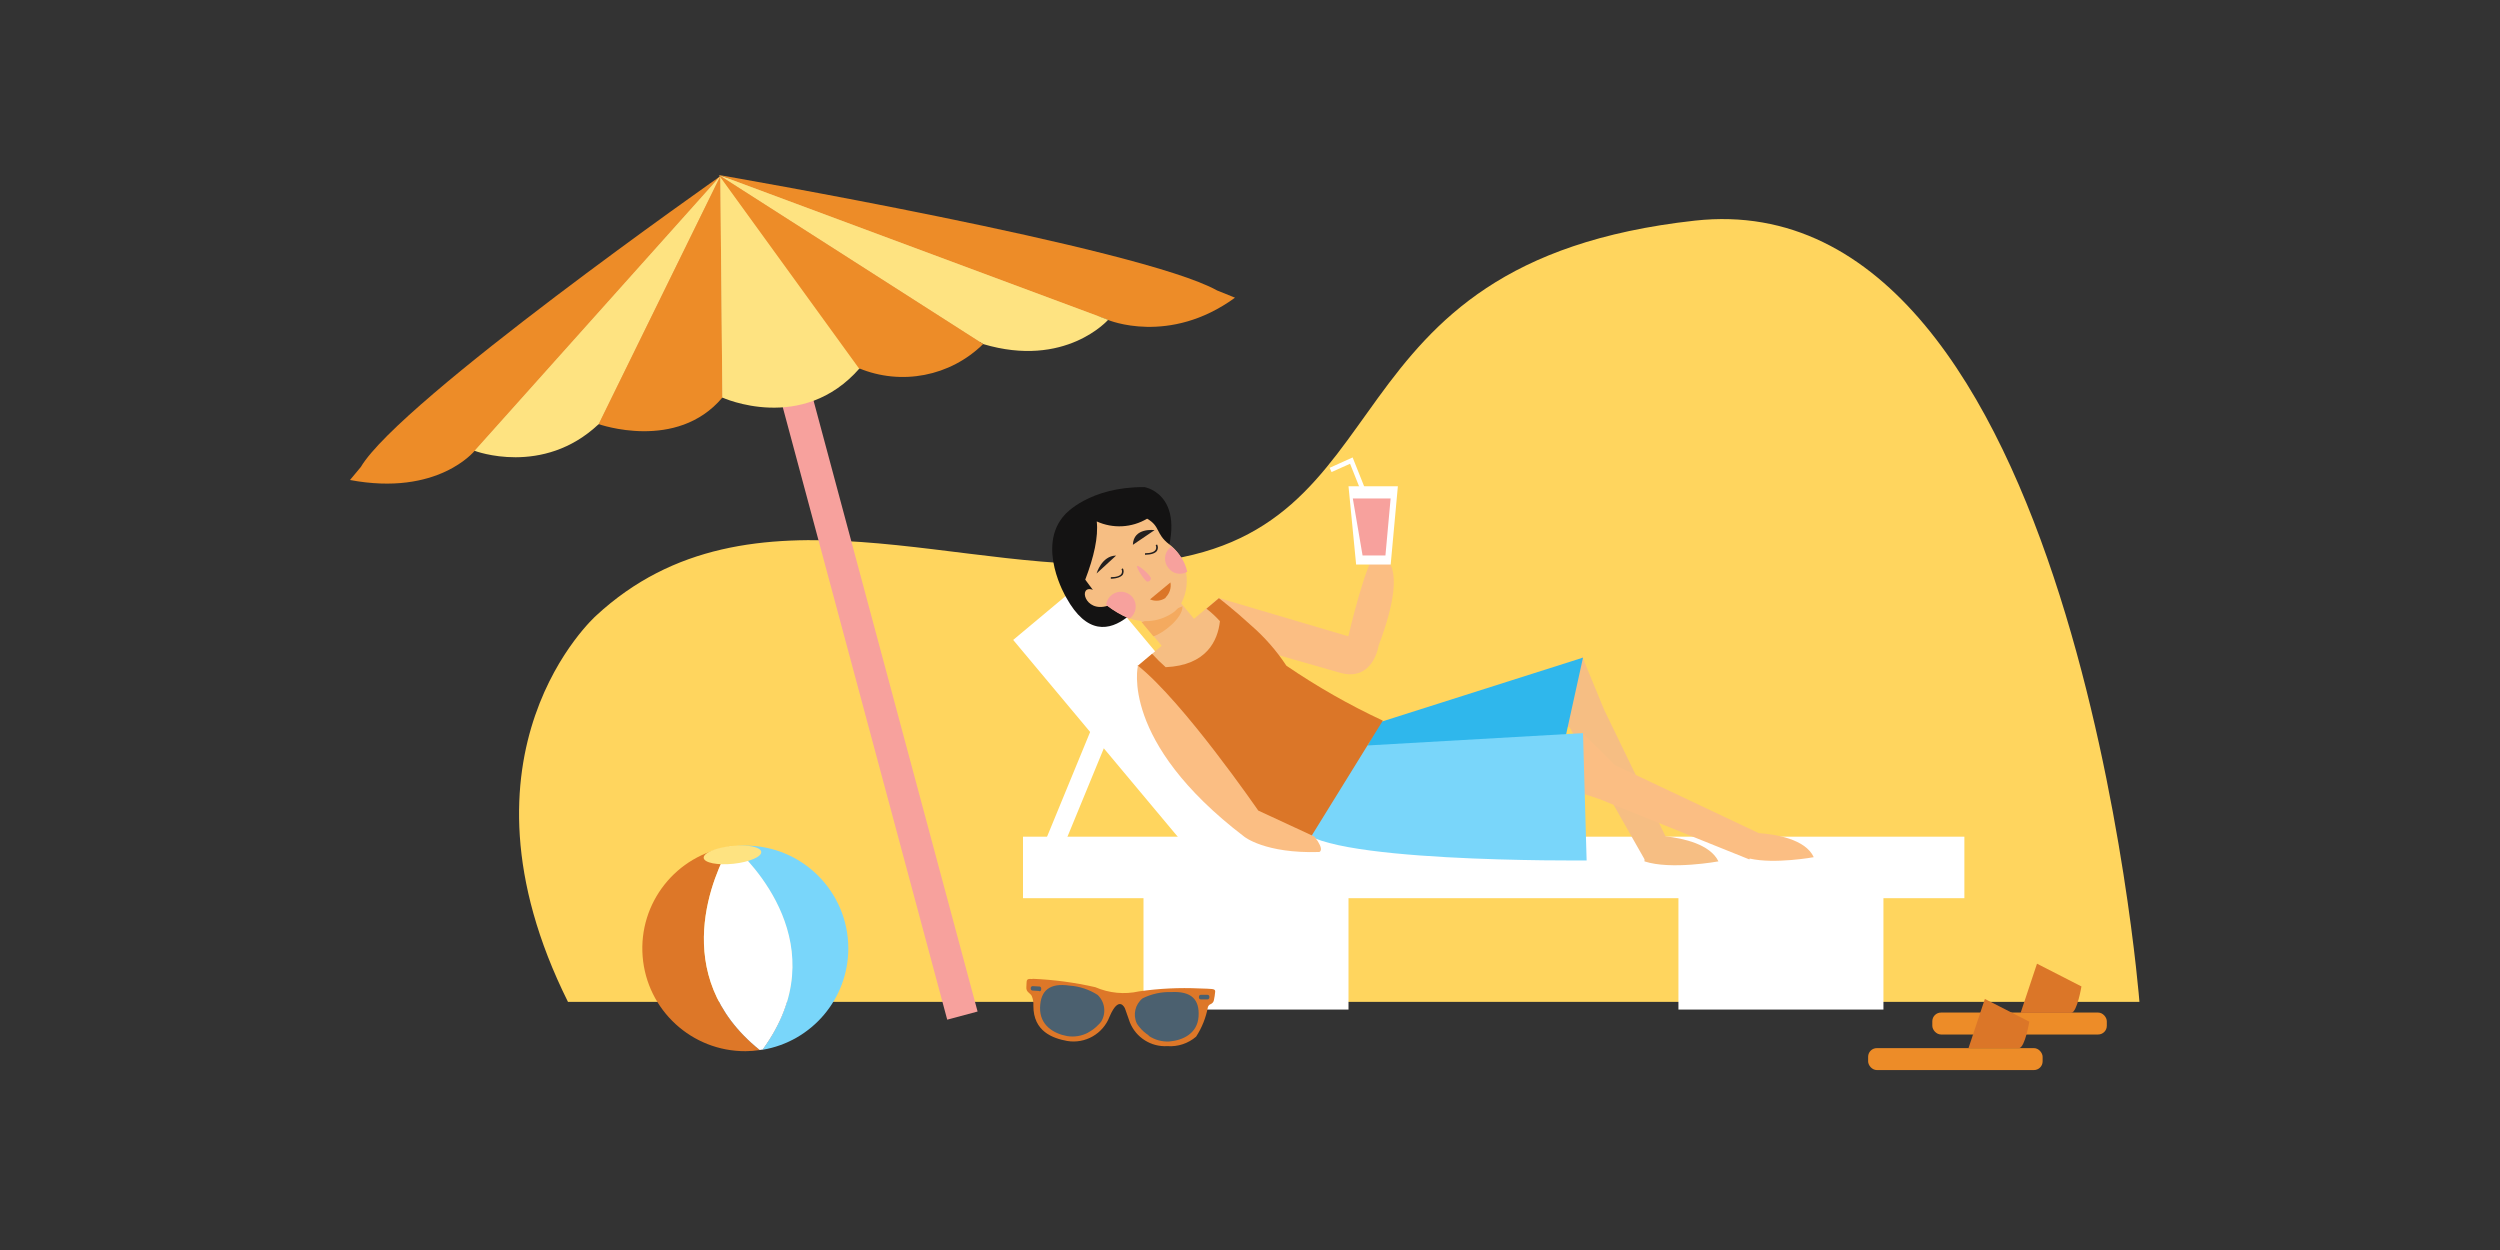 <?xml version="1.0" encoding="UTF-8"?>
<svg width="400px" height="200px" viewBox="0 0 400 200" version="1.1" xmlns="http://www.w3.org/2000/svg" xmlns:xlink="http://www.w3.org/1999/xlink">
    <rect x="0" y="0" width="400" height="200" fill="#333333" stroke="none"/>
    <!-- Generator: Sketch 53.2 (72643) - https://sketchapp.com -->
    <title>Summer Preparation Dashboard Banner 200px@3x</title>
    <desc>Created with Sketch.</desc>
    <defs>
        <rect id="path-1" x="0" y="0" width="400" height="200"></rect>
    </defs>
    <g id="Summer-Preparation-Dashboard-Banner-200px" stroke="none" stroke-width="1" fill="none" fill-rule="evenodd">
        <g id="Group-14">
            <mask id="mask-2" fill="white">
                <use xlink:href="#path-1"></use>
            </mask>
            <use id="Mask" fill-opacity="0" fill="#D8D8D8" xlink:href="#path-1"></use>
            <g id="Group-15" mask="url(#mask-2)">
                <g transform="translate(56, 28)">
                    <g id="Fill-2" stroke-width="1" fill="none" fill-rule="evenodd" transform="translate(27, 7)">
                        <path d="M7.92,125.3 L259.31,125.3 C259.31,125.3 249,-6.41 188.18,0.3 C127.36,7.01 143.1,50.85 100.58,54.98 C71.36,57.82 37.08,40.6 12.35,63.53 C12.35,63.53 -12.06,85.3 7.89,125.33" id="Path" fill="#FFD55E"></path>
                    </g>
                    <rect id="Rectangle" fill="#FFFFFF" fill-rule="nonzero" transform="translate(131.704, 92.334) rotate(-39.9) translate(-131.704, -92.334) " x="123.579" y="62.149" width="16.25" height="60.37"></rect>
                    <path d="M126.665,67.21 C126.665,67.21 113.03,76.989 112.354,63.285 C112.354,63.285 111.536,53.745 118.017,51.256 C118.017,51.256 123.417,48.961 131.348,52.895 C131.348,52.895 138.083,57.623 126.665,67.21" id="Fill-8" fill="#141313" fill-rule="evenodd" transform="translate(122.821, 60.591) rotate(-26) translate(-122.821, -60.591) "></path>
                    <rect id="Rectangle" fill="#F7A19D" fill-rule="nonzero" transform="translate(80.944, 71.033) rotate(-15.03) translate(-80.944, -71.033) " x="78.429" y="5.323" width="5.03" height="131.42"></rect>
                    <rect id="Rectangle" fill="#FFFFFF" fill-rule="nonzero" x="107.68" y="105.87" width="150.62" height="9.84"></rect>
                    <rect id="Rectangle" fill="#FFFFFF" fill-rule="nonzero" transform="translate(116.061, 98.823) rotate(-67.64) translate(-116.061, -98.823) " x="101.816" y="97.313" width="28.49" height="3.02"></rect>
                    <rect id="Rectangle" fill="#FFFFFF" fill-rule="nonzero" x="126.96" y="113.9" width="32.8" height="19.63"></rect>
                    <rect id="Rectangle" fill="#FFFFFF" fill-rule="nonzero" x="212.55" y="113.9" width="32.8" height="19.63"></rect>
                    <g id="Fill-5" stroke-width="1" fill="none" fill-rule="evenodd" transform="translate(126, 66)">
                        <polygon id="Path" fill="#F6BE83" points="9.97 6.13 4.75 10.39 3.47 8.85 0.4 5.16 5.62 0.89"></polygon>
                    </g>
                    <g id="Fill-7" stroke-width="1" fill="none" fill-rule="evenodd" transform="translate(126, 69)">
                        <path d="M7.2,0.01 C7.26,1.89 4.02,4.4 2.54,4.81 L0.67,2.55 L7.2,0.01 Z" id="Path" fill="#F4AA5F"></path>
                    </g>
                    <g id="Fill-9" stroke-width="1" fill="none" fill-rule="evenodd" transform="translate(117, 54)">
                        <path d="M14.09,5.09 C18.09,8.17 17.27,13.94 14.92,15.85 C12.788,17.45 9.979,17.828 7.5,16.85 C6.318,16.363 5.208,15.717 4.2,14.93 C0.51,16.08 -0.54,11.5 1.86,12.37 C1.86,12.37 0.96,11.21 0.64,10.74 C2.03,7.11 2.75,3.91 2.48,1.43 C5.077,2.612 8.088,2.448 10.54,0.99 C12.69,2.23 11.87,3.39 14.07,5.09" id="Path" fill="#F6BE83"></path>
                    </g>
                    <g id="Fill-11" stroke-width="1" fill="none" fill-rule="evenodd" transform="translate(119, 60)">
                        <path d="M3.58,0.89 L0.45,3.76 C0.45,3.76 1.26,0.92 3.58,0.89" id="Path" fill="#221F1F"></path>
                    </g>
                    <g id="Fill-13" stroke-width="1" fill="none" fill-rule="evenodd" transform="translate(125, 56)">
                        <path d="M0.23,3.19 L3.73,0.82 C3.73,0.82 0.33,0.35 0.26,3.19" id="Path" fill="#221F1F"></path>
                    </g>
                    <g id="Fill-15" stroke-width="1" fill="none" fill-rule="evenodd" transform="translate(125, 62)">
                        <path d="M0.95,0.5 C0.66,0.74 2.18,2.98 2.56,3.06 C2.852,3.079 3.109,2.87 3.15,2.58 L3.15,2.58 C3.15,2.06 1.15,0.33 0.94,0.58" id="Path" fill="#F7A19D"></path>
                    </g>
                    <g id="Fill-17" stroke-width="1" fill="none" fill-rule="evenodd" transform="translate(128, 65)">
                        <path d="M2.51,2.65 C1.775,3.166 0.823,3.261 0,2.9 L3.27,0.19 C3.429,1.065 3.14,1.962 2.5,2.58" id="Path" fill="#DB7628"></path>
                    </g>
                    <g id="Fill-23" stroke-width="1" fill="none" fill-rule="evenodd" transform="translate(130, 59)">
                        <path d="M1.4,0.48 L1.21,0.61 C0.241,1.454 0.13,2.919 0.96,3.9 C1.666,4.83 2.958,5.08 3.96,4.48 C3.608,2.9 2.726,1.488 1.46,0.48" id="Path" fill="#F7A19D"></path>
                    </g>
                    <g id="Fill-25" stroke-width="1" fill="none" fill-rule="evenodd" transform="translate(120, 66)">
                        <path d="M5.19,1.54 C4.579,0.806 3.589,0.507 2.673,0.778 C1.758,1.05 1.092,1.841 0.98,2.79 C2.119,3.671 3.362,4.41 4.68,4.99 L4.85,4.88 C5.855,4.051 6.01,2.57 5.2,1.55 L5.2,1.55" id="Path" fill="#F7A19D"></path>
                    </g>
                    <path d="M121.73,64.6 L121.73,64.35 C122.65,64.35 123.25,64.13 123.44,63.78 C123.55,63.552 123.55,63.288 123.44,63.06 L123.66,62.93 C123.82,63.244 123.82,63.616 123.66,63.93 C123.4,64.3 122.73,64.58 121.73,64.6 Z" id="Path" fill="#221F1F" fill-rule="nonzero"></path>
                    <path d="M127.2,60.77 L127.2,60.52 C128.13,60.52 128.71,60.3 128.91,59.95 C129.02,59.722 129.02,59.458 128.91,59.23 L129.13,59.11 C129.309,59.419 129.309,59.801 129.13,60.11 C128.88,60.51 128.23,60.75 127.2,60.77 Z" id="Path" fill="#221F1F" fill-rule="nonzero"></path>
                    <path d="M139.01,67.68 L159.73,73.81 C159.73,73.81 162.88,60.36 164.24,60.89 C164.24,60.89 170.24,60.31 164.58,75.29 C164.58,75.29 163.73,81.16 158.37,79.63 L140.89,74.63 C140.89,74.63 137.81,68.66 139.01,67.68 Z" id="Path" fill="#FBBE83" fill-rule="nonzero"></path>
                    <polygon id="Path" fill="#FFFFFF" fill-rule="nonzero" points="159.76 49.8 160.98 62.32 166.51 62.32 167.66 49.8"></polygon>
                    <polygon id="Path" fill="#FFFFFF" fill-rule="nonzero" points="162.28 51.89 160.01 46.2 157.05 47.53 156.74 46.85 160.42 45.19 162.98 51.61"></polygon>
                    <polygon id="Path" fill="#F7A19D" fill-rule="nonzero" points="160.45 51.75 166.5 51.75 165.67 60.87 162.01 60.87"></polygon>
                    <g id="Sunglasses" stroke-width="1" fill="none" fill-rule="evenodd" transform="translate(108, 128)">
                        <g id="Fill-1" fill="#DD7728">
                            <path d="M1.25,0.61 C4.617,0.75 7.965,1.198 11.25,1.95 C13.454,2.909 15.905,3.143 18.25,2.62 C21.445,2.159 24.676,2.001 27.9,2.15 C29.9,2.23 30.46,2.15 30.43,2.65 C30.392,3.135 30.319,3.616 30.21,4.09 C30.14,4.35 29.951,4.562 29.7,4.66 C29.485,4.745 29.322,4.927 29.26,5.15 C28.949,6.828 28.31,8.429 27.38,9.86 C26.113,10.956 24.461,11.503 22.79,11.38 C20.189,11.539 17.775,10.023 16.79,7.61 L16.02,5.42 C15.96,5.22 15.02,3.19 13.54,6.64 C12.499,9.41 9.637,11.051 6.72,10.55 C4.48,10.13 1.32,9.06 1.34,4.91 C1.376,4.369 1.284,3.828 1.07,3.33 C0.74,2.79 0.13,2.75 0.22,1.86 C0.31,0.97 0.05,0.51 1.15,0.65" id="Path"></path>
                        </g>
                        <g id="Fill-3-2" transform="translate(0, 1)" fill="#4B606F">
                            <path d="M2.3,1.56 L1.23,1.49 C1.151,1.495 1.074,1.469 1.015,1.416 C0.957,1.363 0.923,1.289 0.92,1.21 L0.92,1.09 C0.92,0.926 1.047,0.791 1.21,0.78 L2.28,0.84 C2.442,0.834 2.579,0.958 2.59,1.12 L2.59,1.3 C2.596,1.468 2.467,1.609 2.3,1.62" id="Path"></path>
                        </g>
                        <g id="Fill-5-2" transform="translate(27, 3)" fill="#4B606F">
                            <path d="M2.2,0.9 L1.14,0.9 C0.983,0.912 0.846,0.796 0.83,0.64 L0.83,0.48 C0.827,0.4 0.856,0.323 0.911,0.265 C0.965,0.207 1.04,0.173 1.12,0.17 L2.18,0.17 C2.26,0.165 2.338,0.191 2.398,0.244 C2.458,0.296 2.495,0.37 2.5,0.45 L2.5,0.59 C2.496,0.754 2.373,0.89 2.21,0.91" id="Path"></path>
                        </g>
                        <g id="Fill-7-2" transform="translate(2, 1)" fill="#4B606F">
                            <path d="M8.1,8.22 C7.064,8.769 5.876,8.963 4.72,8.77 C2.52,8.36 0.35,7 0.41,4.23 C0.47,1.46 1.97,0.23 5.14,0.7 C6.731,0.81 8.268,1.319 9.61,2.18 C10.79,3.291 11.032,5.075 10.19,6.46 C10.052,6.65 9.895,6.824 9.72,6.98 C9.249,7.478 8.698,7.894 8.09,8.21" id="Path"></path>
                        </g>
                        <g id="Fill-9-2" transform="translate(17, 2)" fill="#4B606F">
                            <path d="M2.79,7.73 C3.756,8.38 4.907,8.699 6.07,8.64 C8.27,8.46 10.59,7.36 10.77,4.64 C10.95,1.92 9.63,0.57 6.42,0.73 C4.828,0.678 3.247,1.022 1.82,1.73 C0.627,2.69 0.239,4.339 0.88,5.73 C0.995,5.932 1.129,6.123 1.28,6.3 C1.7,6.831 2.207,7.288 2.78,7.65" id="Path"></path>
                        </g>
                    </g>
                    <polygon id="Path" fill="#E2B070" fill-rule="nonzero" points="59.24 0.17 9.05 46.47 131.89 20.04"></polygon>
                    <path d="M1.73,46.72 L0,48.8 C14.08,51.45 19.94,44.13 19.94,44.13 L59.25,0.19 C59.25,0.19 8.03,36.08 1.73,46.72 Z" id="Path" fill="#ED8C28" fill-rule="nonzero"></path>
                    <path d="M19.94,44.13 C19.94,44.13 30.85,48.3 39.79,39.86 L59.25,0.19 L19.94,44.13 Z" id="Path" fill="#FEE381" fill-rule="nonzero"></path>
                    <path d="M59.25,0.19 L39.79,39.86 C39.79,39.86 52.27,44.3 59.58,35.61 L59.25,0.19 Z" id="Path" fill="#ED8C28" fill-rule="nonzero"></path>
                    <path d="M59.25,0.19 L59.58,35.61 C59.58,35.61 72.39,41.47 81.58,30.88 L59.25,0.19 Z" id="Path" fill="#FEE381" fill-rule="nonzero"></path>
                    <path d="M138.73,18.47 C126.49,11.63 59.01,-2.30926389e-14 59.01,-2.30926389e-14 L121.28,23.19 C121.28,23.19 131.05,27.32 141.6,19.63 L138.73,18.47 Z" id="Path" fill="#ED8C28" fill-rule="nonzero"></path>
                    <path d="M59.01,3.55271368e-15 L101.3,27.05 C114.47,30.98 121.3,23.17 121.3,23.17 L59.01,3.55271368e-15 Z" id="Path" fill="#FEE381" fill-rule="nonzero"></path>
                    <path d="M59.01,-2.84217094e-14 L81.41,30.91 C88.213,33.74 96.05,32.219 101.3,27.05 L59.01,-2.84217094e-14 Z" id="Path" fill="#ED8C28" fill-rule="nonzero"></path>
                    <path d="M60.73,107.48 C52.214,108.785 46.147,116.44 46.822,125.029 C47.497,133.618 54.685,140.231 63.3,140.19 C64.063,140.18 64.825,140.12 65.58,140.01 C50.58,127.95 58.44,111.5 60.73,107.48 Z" id="Path" fill="#DD7728" fill-rule="nonzero"></path>
                    <path d="M79.73,123.72 C79.708,114.645 72.345,107.3 63.27,107.3 C62.602,107.3 61.934,107.34 61.27,107.42 C63.74,109.61 78.03,123.42 65.98,139.97 C73.92,138.645 79.737,131.77 79.73,123.72 L79.73,123.72 Z" id="Path" fill="#79D6FA" fill-rule="nonzero"></path>
                    <path d="M61.32,107.38 L60.7,107.48 C58.44,111.48 50.59,127.95 65.55,140 L66.03,139.93 C78.08,123.38 63.79,109.57 61.32,107.38 Z" id="Path" fill="#FFFFFF" fill-rule="nonzero"></path>
                    <ellipse id="Oval" fill="#FEE381" fill-rule="nonzero" transform="translate(61.196, 108.781) rotate(-6.02) translate(-61.196, -108.781) " cx="61.196" cy="108.781" rx="4.63" ry="1.43"></ellipse>
                    <rect id="Rectangle" fill="#ED8C28" fill-rule="nonzero" x="242.9" y="139.7" width="27.92" height="3.51" rx="1.39"></rect>
                    <rect id="Rectangle" fill="#ED8C28" fill-rule="nonzero" x="253.17" y="134.01" width="27.92" height="3.51" rx="1.39"></rect>
                    <path d="M269.92,126.19 L277.03,129.83 C277.03,129.83 276.36,133.89 275.43,134.06 L267.3,134.06 L269.92,126.19 Z" id="Path" fill="#DB7628" fill-rule="nonzero"></path>
                    <path d="M261.58,131.83 L268.69,135.47 C268.69,135.47 268.01,139.53 267.08,139.7 L258.96,139.7 L261.58,131.83 Z" id="Path" fill="#DB7628" fill-rule="nonzero"></path>
                    <path d="M210.48,105.81 L200.67,85.58 L197.15,77.03 L191.9,87.66 L195.12,88.35 L207.12,109.48 L207.12,109.82 C211.33,111.22 218.95,109.82 218.95,109.82 C217.63,107.08 213.36,106.14 210.48,105.81 Z" id="Path" fill="#F6BE83" fill-rule="evenodd"></path>
                    <path d="M225.4,105.3 L202.4,94.42 L197.3,89.36 L193.36,97.66 L199.9,99.85 L223.9,109.51 L223.95,109.37 C227.95,110.29 234.2,109.15 234.2,109.15 C232.87,106.23 228,105.47 225.4,105.3 Z" id="Path" fill="#FBBE83" fill-rule="evenodd"></path>
                    <path d="M139.01,67.68 L126.07,78.51 C126.07,78.51 142.3,82.57 139.01,67.68 Z" id="Path" fill="#F6BE83" fill-rule="nonzero"></path>
                    <polygon id="Path" fill="#2FB7EC" fill-rule="nonzero" points="197.28 77.22 192.59 98.52 157.53 101.42 164.75 87.56"></polygon>
                    <path d="M197.28,89.3 L197.86,109.67 C197.86,109.67 153.3,110.12 151.95,104.16 L161.64,91.34 L197.28,89.3 Z" id="Path" fill="#79D6FA" fill-rule="nonzero"></path>
                    <path d="M149.82,78.51 L149.82,78.51 C148.236,76.103 146.328,73.926 144.15,72.04 L144.15,72.04 L144.15,72.04 C141.49,69.59 139.03,67.71 139.03,67.71 L137.03,69.39 C137.808,69.991 138.531,70.66 139.19,71.39 C138.84,74.49 137.09,78.44 130.51,78.75 C129.745,78.08 129.02,77.366 128.34,76.61 L126.1,78.5 L126.01,78.5 C126.01,78.5 137.47,98.11 152.5,107.92 L165.25,87.3 C159.877,84.793 154.717,81.853 149.82,78.51 L149.82,78.51 Z" id="Path" fill="#DB7628" fill-rule="nonzero"></path>
                    <path d="M126.07,78.51 C126.07,78.51 123.07,90.61 143.07,105.86 C143.07,105.86 146.38,108.59 155.07,108.32 C155.07,108.32 156.07,108.12 154.32,105.86 L145.32,101.69 C145.32,101.69 133.35,84.3 126.07,78.51 Z" id="Path" fill="#FBBE83" fill-rule="nonzero"></path>
                </g>
            </g>
        </g>
    </g>
</svg>